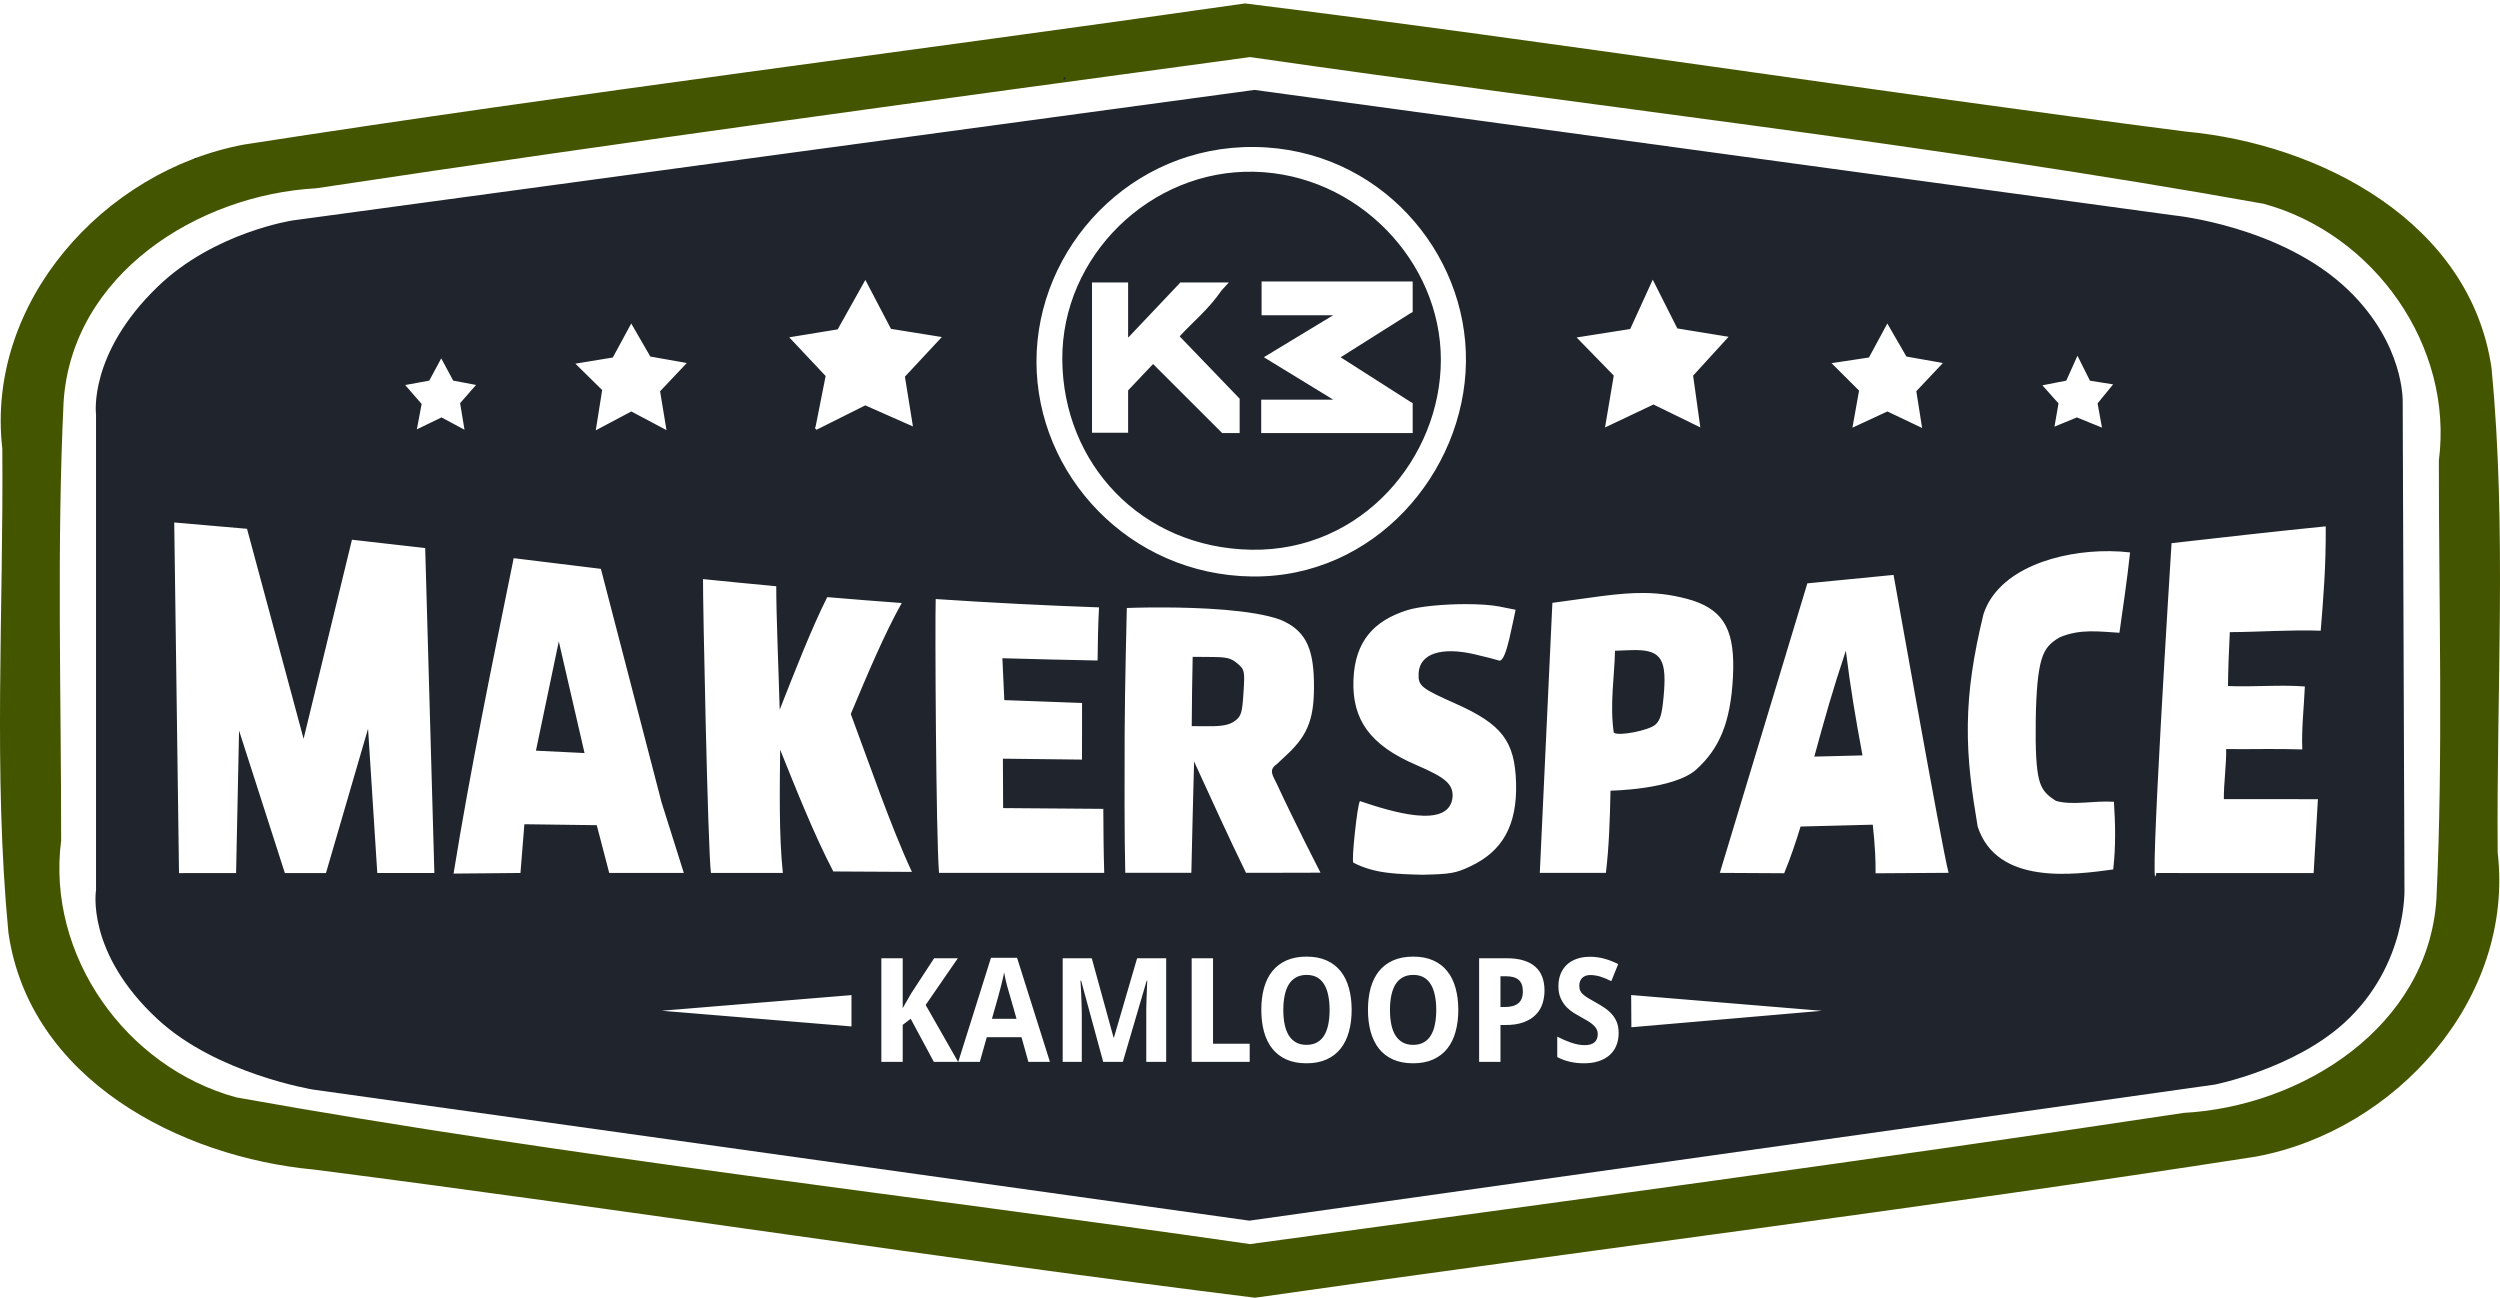 <?xml version="1.0" encoding="UTF-8" standalone="no"?>
<!-- Created with Inkscape (http://www.inkscape.org/) -->

<svg
   xmlns:dc="http://purl.org/dc/elements/1.1/"
   xmlns:cc="http://creativecommons.org/ns#"
   xmlns:rdf="http://www.w3.org/1999/02/22-rdf-syntax-ns#"
   xmlns:svg="http://www.w3.org/2000/svg"
   xmlns="http://www.w3.org/2000/svg"
   xmlns:sodipodi="http://sodipodi.sourceforge.net/DTD/sodipodi-0.dtd"
   xmlns:inkscape="http://www.inkscape.org/namespaces/inkscape"
   id="svg2"
   version="1.1"
   inkscape:version="0.91 r13725"
   width="4320"
   height="2242.492"
   xml:space="preserve"
   sodipodi:docname="router sign large.svg"><defs
     id="defs6"><inkscape:path-effect
       effect="bend_path"
       id="path-effect7080"
       is_visible="true"
       bendpath="m 45.81,318.434 340.377,0"
       prop_scale="1"
       scale_y_rel="false"
       vertical="false" /><clipPath
       clipPathUnits="userSpaceOnUse"
       id="clipPath18"><path
         d="M 0,792 612,792 612,0 0,0 0,792 Z"
         id="path20"
         inkscape:connector-curvature="0" /></clipPath><inkscape:path-effect
       bendpath3-nodetypes="cc"
       bendpath4="m 56.964,390.551 0,58.488"
       bendpath3="M 56.37,432.428 C 177.77,487.676 315.782,464.411 398.027,431.835"
       bendpath2="m 398.027,390.551 0,58.488"
       bendpath1="m 56.964,390.551 341.063,0"
       xx="true"
       yy="true"
       is_visible="true"
       id="path-effect3425"
       effect="envelope" /><inkscape:path-effect
       bendpath3-nodetypes="cc"
       bendpath4="m 56.141,458.3 0,48.223"
       bendpath3="M 54.955,525.507 C 131.889,491.884 332.444,492.948 398.646,524.32"
       bendpath2="m 395.68,458.3 0,48.223"
       bendpath1="m 56.141,458.3 339.539,0"
       xx="true"
       yy="true"
       is_visible="true"
       id="path-effect3404"
       effect="envelope" /><inkscape:path-effect
       vertical="false"
       scale_y_rel="false"
       prop_scale="1"
       bendpath="m 45.81,318.434 340.377,0"
       is_visible="true"
       id="path-effect7080-3"
       effect="bend_path" /><clipPath
       id="clipPath18-2"
       clipPathUnits="userSpaceOnUse"><path
         id="path20-6"
         d="M 0,792 612,792 612,0 0,0 0,792 Z"
         inkscape:connector-curvature="0" /></clipPath><clipPath
       id="clipPath18-4"
       clipPathUnits="userSpaceOnUse"><path
         inkscape:connector-curvature="0"
         id="path20-9"
         d="M 0,792 612,792 612,0 0,0 0,792 Z" /></clipPath><clipPath
       id="clipPath18-4-9"
       clipPathUnits="userSpaceOnUse"><path
         inkscape:connector-curvature="0"
         id="path20-9-0"
         d="M 0,792 612,792 612,0 0,0 0,792 Z" /></clipPath><clipPath
       id="clipPath18-4-9-7"
       clipPathUnits="userSpaceOnUse"><path
         inkscape:connector-curvature="0"
         id="path20-9-0-5"
         d="M 0,792 612,792 612,0 0,0 0,792 Z" /></clipPath></defs><sodipodi:namedview
     pagecolor="#ffffff"
     bordercolor="#666666"
     borderopacity="1"
     objecttolerance="10"
     gridtolerance="10"
     guidetolerance="10"
     inkscape:pageopacity="0"
     inkscape:pageshadow="2"
     inkscape:window-width="1215"
     inkscape:window-height="1000"
     id="namedview4"
     showgrid="false"
     inkscape:zoom="0.11919193"
     inkscape:cx="1251.2069"
     inkscape:cy="1667.9148"
     inkscape:window-x="65"
     inkscape:window-y="24"
     inkscape:window-maximized="1"
     inkscape:current-layer="g10"
     fit-margin-top="0"
     fit-margin-left="0"
     fit-margin-right="0"
     fit-margin-bottom="0" /><g
     id="g10"
     inkscape:groupmode="layer"
     inkscape:label="Kamloops_spec"
     transform="matrix(1.25,0,0,-1.25,2796.608,2426.325)"><path
       style="fill:#445500;fill-opacity:1;fill-rule:nonzero;stroke:none"
       d="m -516.197,1936.314 c -461.069,-66.096 -923.657,-123.565 -1383.766,-195.101 -193.6,-35.966 -357.428,-218.175 -334.129,-420.245 1.873,-222.699 -12.758,-447.183 8.431,-669.148 28.936,-202.473 236.904,-310.522 423.194,-327.666 433.705,-55.755 866.453,-123.18 1300.093,-177.089 461.069,66.096 923.657,123.566 1383.766,195.101 193.6,35.967 357.428,218.175 334.129,420.245 -1.873,222.699 12.758,447.183 -8.431,669.148 -28.936,202.473 -236.904,310.522 -423.194,327.665 -433.701,55.754 -866.455,123.181 -1300.093,177.088 z m 6.952,-74.168 c 466.998,-67.477 937.095,-119.532 1401.259,-202.78 152.942,-41.709 262.681,-196.595 242.178,-355.076 -0.118,-201.815 6.135,-404.747 -3.367,-606.15 C 1119.378,521.701 945.454,411.587 781.64,402.617 351.999,337.768 -78.71,279.749 -509.327,221.234 -976.325,288.711 -1446.422,340.767 -1910.586,424.015 c -152.943,41.708 -262.681,196.595 -242.179,355.076 0.118,201.813 -6.134,404.741 3.366,606.143 11.448,176.443 185.365,286.562 349.186,295.53 429.64,64.85 860.349,122.867 1290.967,181.383 z"
       id="path5540"
       inkscape:connector-curvature="0" /><g
       transform="matrix(0.423,0,0,0.423,121.635,20.796)"
       inkscape:label="Kamloops_spec"
       id="g10-5"><g
         transform="matrix(2.166,0,0,2.166,-130.028,-733.558)"
         id="g14-24"><g
           clip-path="url(#clipPath18-4-9-7)"
           id="g16-4"><g
             transform="translate(260.069,594.876)"
             id="g3292" /><g
             transform="translate(230.577,593.344)"
             id="g3296" /><g
             transform="translate(197.25,594.876)"
             id="g3300" /><g
             transform="translate(313.946,635.741)"
             id="g3304-5" /><g
             transform="translate(249.573,595.174)"
             id="g3312" /><g
             transform="translate(259.504,640.348)"
             id="g3316-7" /><g
             transform="translate(353.024,643.249)"
             id="g3320-3" /><g
             transform="translate(81.133,612.898)"
             id="g3328-3" /><g
             transform="translate(251.818,560.41)"
             id="g3336-8" /><g
             transform="translate(67.565,724.289)"
             id="g3348-4" /><g
             transform="translate(204.025,736.995)"
             id="g3352-1" /></g><g
           transform="translate(-48.417,681.075)"
           id="g3344-9" /></g><g
         transform="matrix(2.166,0,0,2.166,151.846,665.301)"
         id="g3308-5"
         style="fill:#bcd35f" /></g><g
       transform="matrix(8.602,0,0,-8.849,-3210.323,-747.312)"
       style="font-style:normal;font-weight:normal;font-size:38.989px;line-height:125%;font-family:sans-serif;letter-spacing:0px;word-spacing:0px;fill:#1f242d;fill-opacity:1;stroke:none;stroke-width:1px;stroke-linecap:butt;stroke-linejoin:miter;stroke-opacity:1"
       id="text3439-8"><path
         id="path5463"
         style="font-style:normal;font-variant:normal;font-weight:bold;font-stretch:normal;font-size:22.677px;font-family:'Droid Sans';-inkscape-font-specification:'Droid Sans Bold';fill:#1f242d;fill-opacity:1"
         d="m 373.243,-142.413 q 0,1.085 -0.376,1.96 -0.365,0.864 -1.085,1.484 -0.709,0.609 -1.749,0.941 -1.03,0.332 -2.37,0.332 -1.174,0 -2.27,-0.244 -1.085,-0.244 -2.015,-0.731 l 0,-3.189 q 0.531,0.255 1.074,0.498 0.543,0.233 1.096,0.421 0.565,0.188 1.118,0.299 0.565,0.111 1.118,0.111 0.565,0 0.963,-0.122 0.41,-0.133 0.653,-0.354 0.255,-0.233 0.365,-0.543 0.122,-0.321 0.122,-0.698 0,-0.454 -0.199,-0.797 -0.188,-0.354 -0.543,-0.653 -0.343,-0.31 -0.842,-0.598 -0.487,-0.288 -1.096,-0.609 -0.509,-0.266 -1.14,-0.642 -0.631,-0.376 -1.196,-0.93 -0.554,-0.565 -0.93,-1.351 -0.376,-0.797 -0.376,-1.904 0,-1.085 0.354,-1.938 0.365,-0.864 1.03,-1.45 0.664,-0.598 1.606,-0.908 0.952,-0.31 2.126,-0.31 0.587,0 1.14,0.077 0.565,0.077 1.107,0.221 0.554,0.144 1.107,0.354 0.554,0.21 1.14,0.487 l -1.107,2.668 q -0.498,-0.233 -0.93,-0.41 -0.432,-0.177 -0.842,-0.299 -0.41,-0.122 -0.808,-0.177 -0.388,-0.066 -0.786,-0.066 -0.864,0 -1.329,0.465 -0.454,0.454 -0.454,1.218 0,0.41 0.133,0.731 0.144,0.31 0.443,0.587 0.31,0.277 0.786,0.565 0.487,0.288 1.174,0.653 0.83,0.443 1.528,0.908 0.698,0.454 1.196,1.019 0.509,0.554 0.786,1.262 0.277,0.709 0.277,1.661 z m -18.989,-4.075 0.675,0 q 1.45,0 2.181,-0.576 0.742,-0.576 0.742,-1.871 0,-1.207 -0.664,-1.783 -0.653,-0.576 -2.059,-0.576 l -0.875,0 0,4.805 z m 7.075,-2.569 q 0,1.063 -0.321,2.037 -0.321,0.974 -1.063,1.716 -0.731,0.742 -1.938,1.185 -1.196,0.443 -2.967,0.443 l -0.786,0 0,5.758 -3.432,0 0,-16.188 4.495,0 q 1.561,0 2.691,0.354 1.14,0.343 1.871,0.997 0.742,0.642 1.096,1.583 0.354,0.93 0.354,2.115 z m -13.852,3.023 q 0,1.871 -0.443,3.41 -0.432,1.539 -1.329,2.635 -0.897,1.096 -2.27,1.694 -1.362,0.598 -3.222,0.598 -1.86,0 -3.233,-0.598 -1.362,-0.598 -2.259,-1.694 -0.886,-1.096 -1.329,-2.635 -0.432,-1.55 -0.432,-3.432 0,-1.882 0.432,-3.41 0.443,-1.539 1.34,-2.624 0.897,-1.085 2.259,-1.672 1.373,-0.598 3.244,-0.598 1.86,0 3.222,0.598 1.362,0.587 2.248,1.683 0.897,1.085 1.329,2.624 0.443,1.528 0.443,3.421 z m -10.984,0 q 0,1.273 0.221,2.292 0.221,1.008 0.675,1.716 0.465,0.698 1.163,1.074 0.698,0.376 1.661,0.376 0.985,0 1.683,-0.376 0.709,-0.376 1.152,-1.074 0.454,-0.709 0.664,-1.716 0.221,-1.019 0.221,-2.292 0,-1.273 -0.221,-2.281 -0.21,-1.019 -0.664,-1.727 -0.443,-0.709 -1.14,-1.085 -0.698,-0.376 -1.672,-0.376 -0.963,0 -1.672,0.376 -0.709,0.376 -1.174,1.085 -0.454,0.709 -0.675,1.727 -0.221,1.008 -0.221,2.281 z m -6.156,0 q 0,1.871 -0.443,3.41 -0.432,1.539 -1.329,2.635 -0.897,1.096 -2.27,1.694 -1.362,0.598 -3.222,0.598 -1.86,0 -3.233,-0.598 -1.362,-0.598 -2.259,-1.694 -0.886,-1.096 -1.329,-2.635 -0.432,-1.55 -0.432,-3.432 0,-1.882 0.432,-3.41 0.443,-1.539 1.34,-2.624 0.897,-1.085 2.259,-1.672 1.373,-0.598 3.244,-0.598 1.86,0 3.222,0.598 1.362,0.587 2.248,1.683 0.897,1.085 1.329,2.624 0.443,1.528 0.443,3.421 z m -10.984,0 q 0,1.273 0.221,2.292 0.221,1.008 0.675,1.716 0.465,0.698 1.163,1.074 0.698,0.376 1.661,0.376 0.985,0 1.683,-0.376 0.709,-0.376 1.152,-1.074 0.454,-0.709 0.664,-1.716 0.221,-1.019 0.221,-2.292 0,-1.273 -0.221,-2.281 -0.21,-1.019 -0.664,-1.727 -0.443,-0.709 -1.14,-1.085 -0.698,-0.376 -1.672,-0.376 -0.963,0 -1.672,0.376 -0.709,0.376 -1.174,1.085 -0.454,0.709 -0.675,1.727 -0.221,1.008 -0.221,2.281 z m -14.726,8.116 0,-16.188 3.433,0 0,13.354 5.891,0 0,2.835 -9.323,0 z m -14.217,0 -3.554,-12.7 -0.1,0 q 0.066,1.019 0.111,1.971 0.022,0.41 0.033,0.842 0.022,0.432 0.033,0.853 0.022,0.421 0.022,0.808 0.011,0.388 0.011,0.698 l 0,7.529 -3.067,0 0,-16.188 4.673,0 3.499,12.379 0.066,0 3.72,-12.379 4.673,0 0,16.188 -3.2,0 0,-7.662 q 0,-0.288 0,-0.653 0.011,-0.365 0.022,-0.775 0.011,-0.41 0.022,-0.83 0.022,-0.421 0.033,-0.819 0.044,-0.93 0.077,-1.938 l -0.089,0 -3.831,12.678 -3.156,0 z m -12.025,0 -1.107,-3.853 -5.581,0 -1.118,3.853 -3.466,0 5.259,-16.255 4.196,0 5.282,16.255 -3.466,0 z m -1.904,-6.732 -1.041,-3.543 q -0.066,-0.199 -0.199,-0.653 -0.133,-0.454 -0.288,-0.997 -0.144,-0.554 -0.277,-1.107 -0.133,-0.554 -0.188,-0.941 -0.044,0.244 -0.122,0.576 -0.066,0.332 -0.166,0.709 -0.089,0.365 -0.188,0.742 -0.1,0.376 -0.188,0.709 -0.089,0.332 -0.166,0.587 -0.066,0.255 -0.1,0.376 l -1.03,3.543 3.953,0 z m -9.39,6.732 -3.898,0 -3.72,-6.732 -1.284,0.952 0,5.78 -3.433,0 0,-16.188 3.433,0 0,7.795 1.351,-2.292 3.698,-5.503 3.809,0 -5.171,7.297 5.215,8.891 z m 17.046,-153.837 c -0.131,0.026 -0.104,0.216 -0.093,0.379 l 0.306,-0.046 c -0.034,-0.127 -0.078,-0.248 -0.152,-0.333 -0.026,-0.003 -0.042,-0.004 -0.06,0 z m 30.594,1.995 -154.585,20.392 c 0,0 -12.603,1.842 -21.661,10.323 -11.239,10.523 -9.935,20.001 -9.935,20.001 l 0,74.286 c 0,0 -1.713,9.752 9.935,20.209 9.496,8.525 24.976,10.964 24.976,10.964 l 150.431,20.472 155.198,-21.264 c 0,0 12.685,-2.475 20.765,-9.633 10.228,-9.061 9.675,-21.114 9.675,-21.114 l -0.284,-75.88 c 0,0 0.335,-8.999 -8.754,-17.5 -10.691,-10 -27.986,-11.653 -27.986,-11.653 l -147.776,-19.602 z m 0.03,8.918 c 19.949,0.246 34.199,16.388 33.944,33.63 -0.255,17.242 -14.71,33.715 -34.407,33.465 -19.698,-0.25 -34.612,-15.854 -34.612,-33.588 0,-17.735 15.125,-33.752 35.074,-33.507 z m -170.07,1.715 c -0.142,0.051 -0.272,0.109 -0.414,0.16 0.074,0.05 0.145,0.091 0.247,0.114 0.083,-0.066 0.129,-0.167 0.166,-0.274 z m 169.993,2.154 c -16.665,-0.385 -30.971,13.165 -30.849,29.362 0.122,16.197 12.65,29.405 30.412,29.686 17.762,0.281 30.425,-14.378 30.425,-29.686 0,-15.308 -13.322,-28.977 -29.987,-29.362 z m 64.041,16.861 3.952,7.616 8.235,1.306 -5.699,6.068 1.157,8.085 -7.528,-3.577 -7.786,3.589 1.403,-8.109 -5.97,-5.953 8.613,-1.319 3.623,-7.707 z m -126.539,0.035 4.117,7.649 8.176,1.274 -5.935,6.193 1.287,7.777 -7.658,-3.292 -7.834,3.808 -0.249,-0.242 0.119,-0.344 1.593,-7.81 -5.853,-6.045 7.788,-1.239 4.448,-7.729 z m 63.677,0.24 23.526,0 0.754,0 0,0.689 0,3.693 0,0.401 -0.377,0.196 -11.197,6.869 11.197,6.951 0.377,0.206 0,4.68 -0.754,0 -21.745,0 -1.842,0 0,-5.219 0.815,0 10.761,0 -11.151,-6.629 11.127,-6.549 -11.491,0 0,-5.287 z m -27.255,0.16 5.805,0 0,8.625 8.165,-8.384 0.212,-0.242 0.33,0 1.545,0 4.236,0 1.699,0 -1.155,1.228 c -2.236,3.131 -4.567,4.859 -6.75,7.191 l 9.64,9.736 0,5.369 -2.808,0 -11.103,-10.782 -4.011,4.118 0,5.883 0,0.735 -0.756,0 -4.295,0 -0.754,0 0,-0.735 0,-22.743 z m -74.047,6.412 3.068,5.161 5.864,1.009 -4.295,4.415 1.027,6.068 -5.653,-2.913 -5.71,2.947 1.027,-6.296 -4.307,-4.118 6.017,-0.963 2.962,-5.31 z m 201.86,0 3.068,5.161 5.864,1.009 -4.271,4.404 0.932,5.746 -5.582,-2.58 -5.615,2.534 1.062,-5.792 -4.425,-4.289 6.017,-0.883 2.949,-5.31 z m 30.558,5.034 2.006,3.899 3.727,0.575 -2.501,2.97 0.708,3.785 -4.035,-1.594 -3.599,1.445 0.648,-3.636 -2.594,-2.822 3.846,-0.733 1.792,-3.888 z m -262.952,0.413 1.922,3.475 3.67,0.676 -2.561,2.845 0.708,4.152 -3.694,-1.927 -3.964,1.869 0.767,-3.968 -2.643,-2.958 3.87,-0.689 1.924,-3.475 z m -42.911,25.636 11.699,0.987 9.09,32.806 7.773,-31.097 11.77,1.299 1.474,50.767 -5.564,0.002 -3.609,0 -1.483,-22.55 -6.765,22.553 -6.605,0.002 -7.361,-22.259 -0.477,22.262 -9.173,0.003 -0.769,-54.774 z m 345.76,0.605 c 0.062,6.268 -0.429,11.732 -0.807,16.302 -4.806,-0.169 -9.75,0.201 -14.607,0.225 -0.156,3.069 -0.266,5.72 -0.293,8.421 3.982,0.168 8.414,-0.232 12.353,0.066 -0.16,3.505 -0.56,6.771 -0.409,9.835 -4.039,-0.138 -8.156,-0.01 -12.239,-0.056 0.067,2.223 -0.412,5.566 -0.368,7.824 5.224,-0.026 15.114,0.011 15.114,0.011 l -0.686,11.54 c 0,0 -15.722,-0.007 -25.276,-0.011 -1.342,6.724 2.442,-51.531 2.442,-51.531 7.323,-0.814 17.672,-1.943 24.775,-2.627 z m -34.761,3.873 c 1.15,0.009 2.264,0.078 3.317,0.2 -0.471,4.306 -1.179,8.902 -1.71,12.552 -3.095,-0.165 -6.308,-0.674 -9.624,0.723 -1.469,0.844 -2.332,1.643 -2.899,3.485 -0.55,1.788 -0.855,4.756 -0.926,9.514 -0.069,4.676 0.103,7.558 0.529,9.172 0.455,1.723 1.264,2.478 2.731,3.372 2.699,0.745 6.026,-0.069 9.304,0.134 0.226,3.34 0.324,6.89 -0.113,10.573 -6.244,0.827 -18.694,2.539 -21.786,-6.711 -0.946,-5.486 -1.65,-10.286 -1.58,-15.864 0.07,-5.584 0.906,-10.824 2.517,-17.311 2.397,-7.093 12.188,-9.904 20.239,-9.839 z m -256.448,1.098 14.016,1.668 9.742,36.45 3.586,11.052 -2.822,0.002 -9.165,0.003 -2.006,-7.462 -11.629,-0.149 -0.632,7.616 -10.75,0.094 c 2.749,-16.513 6.234,-32.885 9.661,-49.274 z m 221.751,2.617 c -0.646,-3.699 7.917,43.452 8.851,46.538 -3.914,0.026 -7.822,0.05 -11.735,0.074 0.012,-1.052 -0.015,-2.101 -0.07,-3.147 -0.077,-1.483 -0.213,-2.97 -0.382,-4.446 -3.88,0.098 -7.715,0.193 -11.601,0.288 -0.761,2.445 -1.616,4.898 -2.634,7.297 -3.45,-0.019 -10.342,-0.056 -10.342,-0.056 l 14.065,-45.231 c 4.59,-0.437 9.302,-0.869 13.848,-1.317 z m -191.32,0.653 c 3.921,0.388 7.833,0.76 11.769,1.115 -0.022,4.159 0.423,14.472 0.55,19.294 2.382,-5.868 5.106,-12.696 7.643,-17.594 3.989,0.33 7.973,0.637 11.973,0.921 -2.769,4.79 -5.597,11.315 -8.19,17.336 2.854,7.427 6.441,17.626 9.826,24.668 -4.216,-0.022 -8.42,-0.045 -12.637,-0.068 -3.15,-5.878 -5.984,-12.87 -8.542,-19.033 -0.059,6.036 -0.206,13.367 0.434,19.258 -3.856,9.5e-4 -7.698,0.002 -11.555,0.003 -0.492,-3.557 -1.317,-42.841 -1.271,-45.9 z m 151.283,2.169 c 2.543,0.028 5.04,0.364 7.849,1.197 5.119,1.685 6.758,4.894 6.382,11.958 -0.381,7.166 -2.225,11.183 -5.87,14.402 -3.594,3.175 -13.805,3.326 -13.805,3.326 -0.086,4.31 -0.234,8.784 -0.742,12.839 -3.542,-6.3e-4 -10.621,-0.002 -10.621,-0.002 l 2.022,-42.181 c 6.175,-0.779 10.546,-1.586 14.784,-1.539 z m -113.889,0.947 c 8.76,0.567 17.457,1.003 26.247,1.302 -0.141,2.418 -0.202,5.288 -0.235,8.299 -5.109,-0.094 -10.193,-0.214 -15.296,-0.357 0.156,3.375 0.144,3.018 0.306,6.544 4.17,0.161 8.325,0.311 12.498,0.448 -0.005,2.26 -0.01,6.454 -0.011,8.844 -4.243,-0.04 -8.469,-0.088 -12.71,-0.143 0.005,2.493 0.011,5.238 0.036,7.718 5.375,0.049 10.725,0.089 16.101,0.12 0.013,3.387 0.046,6.859 0.147,9.996 -8.879,7.8e-4 -17.671,0.001 -26.55,0.003 -0.495,-5.867 -0.654,-39.367 -0.534,-42.774 z m 85.112,0.796 c 2.123,-0.005 4.123,0.114 5.502,0.377 0.86,0.165 1.719,0.331 2.578,0.501 -0.052,0.224 -0.683,3.231 -1.016,4.566 -0.462,1.853 -1.013,3.553 -1.65,3.366 -0.44,-0.148 -2.203,-0.588 -3.96,-0.983 -5.331,-1.199 -8.83,-0.086 -8.962,3.002 -0.084,1.969 0.412,2.318 5.96,4.722 7.446,3.226 9.505,5.868 9.702,12.36 0.2,6.593 -2.156,10.646 -7.241,13.002 -2.44,1.131 -3.224,1.259 -7.792,1.36 -4.025,-0.101 -7.695,-0.15 -11.111,-1.883 -0.182,-0.163 -0.011,-2.371 0.241,-4.686 0.252,-2.309 0.588,-4.691 0.823,-4.93 4.809,1.567 14.508,4.603 14.886,-0.752 0.032,-1.941 -1.151,-2.934 -5.867,-4.904 -7.372,-3.079 -10.319,-7.04 -10.071,-13.306 0.237,-5.974 3.236,-9.215 8.661,-10.875 1.903,-0.582 5.779,-0.931 9.317,-0.94 z m -48.467,0.515 c 5.77,0.021 14.3,0.344 18.762,1.926 3.78,1.557 5.245,4.071 5.371,9.453 0.133,5.71 -0.782,8.387 -4.307,11.594 -0.555,0.505 -1.111,1.011 -1.666,1.517 -1.403,0.916 -0.568,1.856 -0.022,3.002 1.412,2.966 3.139,6.395 4.596,9.225 1.424,2.765 2.464,4.719 2.464,4.719 0,0 -3.547,0.01 -7.238,0.017 -1.652,0.003 -3.334,0.006 -4.739,0.006 -2.912,-5.815 -5.356,-11.06 -8.344,-17.394 -0.135,4.9 -0.346,12.991 -0.439,17.394 -3.542,1.5e-4 -7.078,-2.8e-4 -10.62,0 -0.151,-5.936 -0.119,-15.497 -0.098,-21.917 0.022,-6.899 0.349,-19.457 0.349,-19.457 0,0 2.468,-0.097 5.93,-0.085 z m -97.217,5.306 -3.674,17.069 7.81,0.373 -4.136,-17.442 z m 173.057,1.354 c -0.281,-0.002 -0.577,0.004 -0.889,0.015 -0.808,0.03 -1.616,0.06 -2.425,0.089 -0.099,4.049 -0.859,8.416 -0.203,12.788 0.665,0.618 5.684,-0.329 6.715,-1.265 0.779,-0.707 1.036,-1.655 1.292,-4.326 0.545,-5.685 -0.274,-7.279 -4.49,-7.302 z m 33.78,0.099 c -2.057,5.966 -3.39,10.539 -5.067,16.544 2.566,-0.062 5.181,-0.126 7.742,-0.188 -1.143,-5.992 -1.922,-10.476 -2.675,-16.356 z m -104.968,0.96 c -0.084,3.284 -0.124,7.074 -0.151,10.825 0.961,0.005 1.923,0.009 2.884,0.012 2.11,0.008 3.195,-0.217 4.048,-0.826 1.037,-0.741 1.181,-1.274 1.39,-4.471 0.218,-3.327 0.185,-3.548 -0.984,-4.505 -1.044,-0.854 -1.673,-0.996 -4.208,-1.014 -0.993,-0.007 -1.986,-0.014 -2.979,-0.023 z m 70.467,52.831 30.653,2.466 -30.618,2.568 -0.035,-5.034 z m -125.299,0.011 0,4.897 -30.512,-2.454 30.512,-2.443 z"
         inkscape:connector-curvature="0" /></g></g></svg>